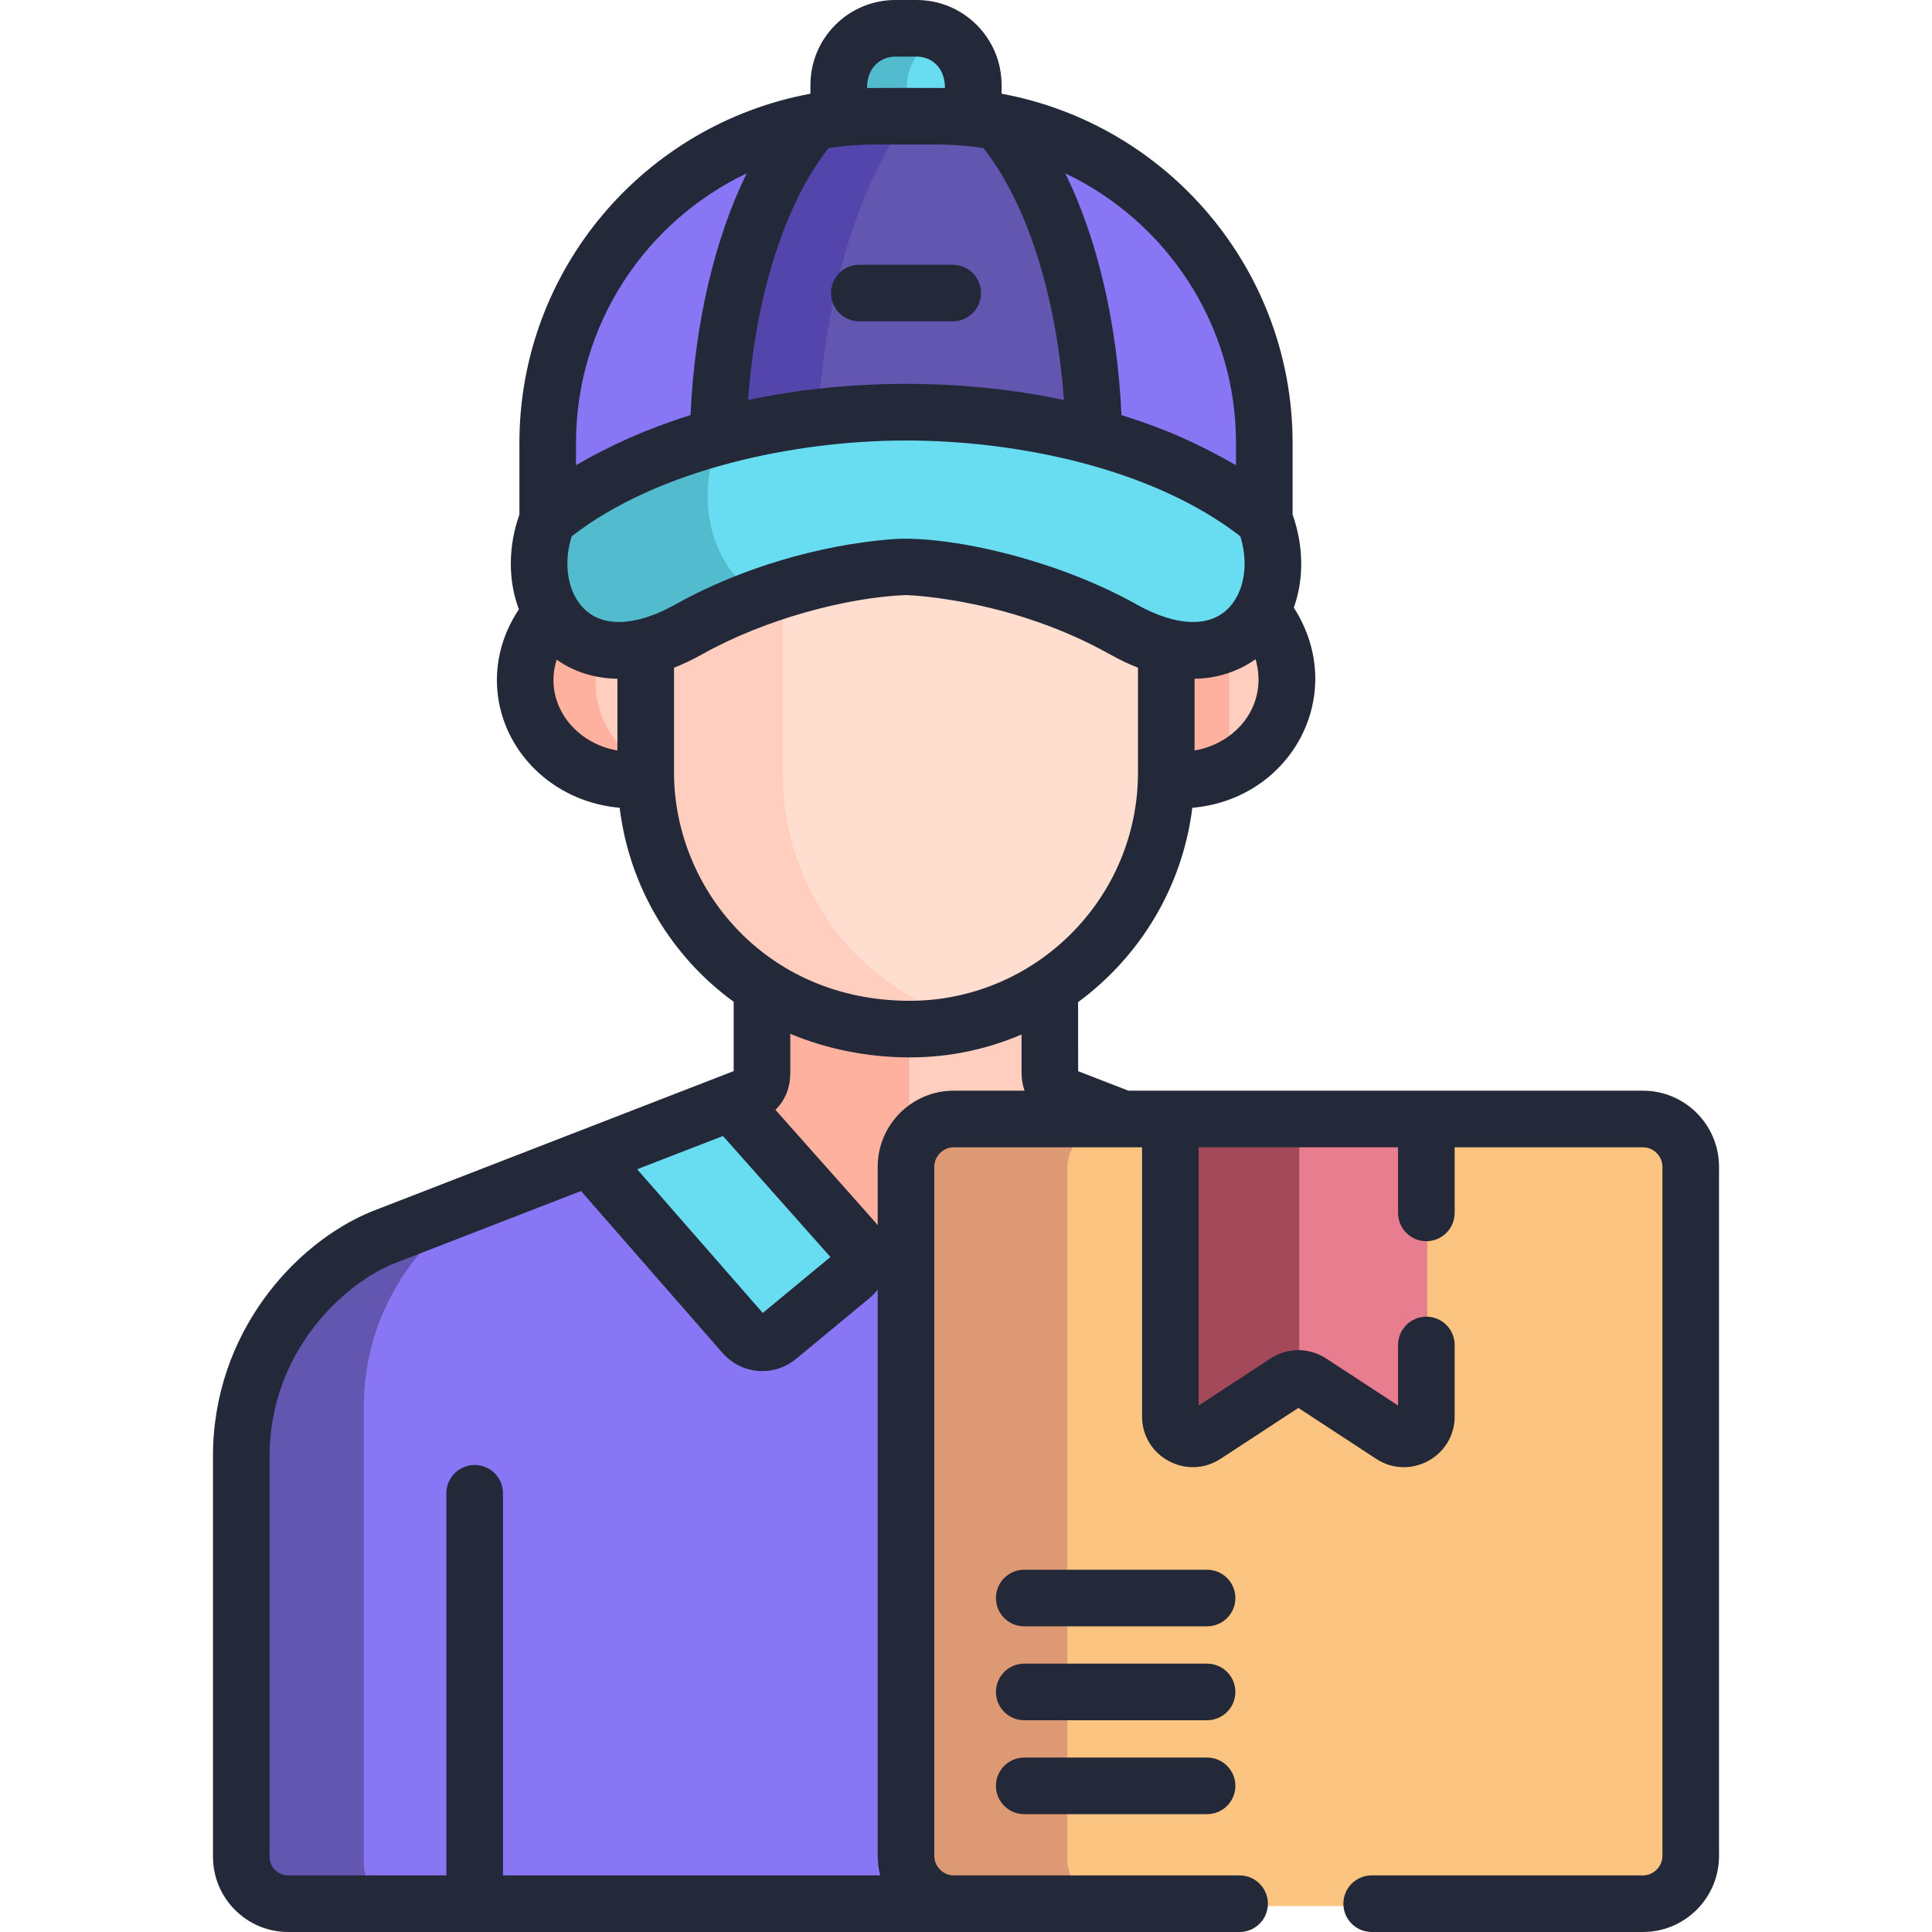 <svg xmlns="http://www.w3.org/2000/svg" version="1.1" xmlns:xlink="http://www.w3.org/1999/xlink" xmlns:svgjs="http://svgjs.com/svgjs" width="512" height="512" x="0" y="0" viewBox="0 0 512 512" style="enable-background:new 0 0 512 512" xml:space="preserve">
    <g>
        <g xmlns="http://www.w3.org/2000/svg">
            <g>
                <path d="m243.346 492.489v-162.184h-28.493l-35.247-27.141-15.507 5.975-7.689-1.76-54.933 21.297c-15.941 6.561-37.287 27.203-37.287 57.835v106.203c0 6.862 5.563 12.426 12.426 12.426h179.378c-6.956-.002-12.648-5.694-12.648-12.651z" fill="#8976F5" data-original="#dd636e"></path>
                <path d="m96.422 493.712v-120.922c0-25.533 14.831-44.118 29.001-53.399l-23.947 9.284c-15.941 6.561-37.287 27.203-37.287 57.835v106.203c0 6.862 5.563 12.426 12.426 12.426h27.347c-4.433-1.899-7.54-6.299-7.54-11.427z" fill="#6356B0" data-original="#da4a54"></path>
                <path d="m282.875 291.364c-2.642-1.021-4.398-3.564-4.406-6.412l-.021-26.659c-10.681 6.989-23.429 11.069-37.119 11.069-15.096 0-28.345-4.185-39.148-11.172v26.721c0 5.276-4.706 6.547-6.713 7.325l-1.482.575-1.663 5.453-15.048 5.798.233 1.488 37.344 28.756h28.493v-24.476c0-6.957 5.692-9.648 12.648-9.648l49.355-.042z" fill="#FFCEBE" data-original="#ffcebe"></path>
                <path d="m240.932 269.355c-14.93-.073-28.043-4.24-38.751-11.166v26.721c0 5.276-4.706 6.547-6.713 7.325l-1.482.575-1.663 5.453-15.048 5.798.233 1.488 37.344 28.756h26.08z" fill="#FFB1A0" data-original="#ffb1a0"></path>
                <path d="m334.493 162.592h-3.644l-23.5 7.546v35l1.929 2.007c17.464 2.047 31.996-10.703 31.996-26.302 0-6.748-2.52-13.26-6.781-18.251z" fill="#FFCEBE" data-original="#ffcebe"></path>
                <path d="m325.749 164.229-18.4 5.909v35l1.929 2.007c5.992.702 11.638-.338 16.471-2.637z" fill="#FFB1A0" data-original="#ffb1a0"></path>
                <path d="m146.198 162.592h3.644l23.5 7.546v35l-1.929 2.007c-17.464 2.047-31.996-10.703-31.996-26.302 0-6.748 2.521-13.26 6.781-18.251z" fill="#FFCEBE" data-original="#ffcebe"></path>
                <path d="m157.817 180.843c0-5.123 1.456-10.109 4.021-14.399l-11.996-3.852h-3.644c-4.26 4.991-6.781 11.504-6.781 18.251 0 15.6 14.533 28.349 31.996 26.302l1.929-2.007v-.63c-9.253-4.401-15.525-13.418-15.525-23.665z" fill="#FFB1A0" data-original="#ffb1a0"></path>
                <path d="m298.049 162.499c-28.606-16.053-57.704-16.67-57.704-16.67s-29.097.617-57.704 16.67c-4.01 2.25-7.777 3.746-11.273 4.604v38.266c0 35.536 27.844 67.992 69.961 67.992 37.492 0 67.993-30.502 67.993-67.992v-38.266c-3.496-.858-7.262-2.353-11.273-4.604z" fill="#FFDECF" data-original="#ffdecf"></path>
                <path d="m207.449 205.37v-53.46c-7.8 2.432-16.322 5.828-24.808 10.589-4.01 2.25-7.776 3.746-11.273 4.604v38.266c0 35.536 27.844 67.992 69.961 67.992 6.019 0 11.854-.795 17.416-2.271-31.481-7.958-51.296-35.743-51.296-65.72z" fill="#FFCEBE" data-original="#ffcebe"></path>
                <path d="m197.358 354.229c2.33 2.666 6.36 2.992 9.089.736l19.42-16.061c2.852-2.359 3.179-6.612.722-9.379l-32.603-36.715-37.577 14.568z" fill="#68DCF1" data-original="#ffe07d"></path>
                <path d="m435.655 297.181h-57.411l-5.562 5.874h-56.5l-5.778-5.874h-24.626c-3.982 2.252-6.672 6.359-6.672 11.042v185.873c0 4.683 2.69 8.79 6.673 11.042h149.876c6.956 0 12.648-5.692 12.648-12.649v-182.66c0-6.957-5.692-12.648-12.648-12.648z" fill="#FBC481" data-original="#fbc481"></path>
                <path d="m282.846 492.489v-182.66c0-6.957 5.692-12.648 12.648-12.648h-42.5c-6.956 0-12.648 5.691-12.648 12.648v182.66c0 6.957 5.692 12.649 12.648 12.649h42.5c-6.956 0-12.648-5.692-12.648-12.649z" fill="#DD9973" data-original="#dd9973"></path>
                <path d="m310.405 297.18v78.83c0 4.716 5.236 7.548 9.183 4.965l21.488-14.062c1.974-1.292 4.525-1.292 6.498 0l21.488 14.062c3.946 2.582 9.183-.249 9.183-4.965v-78.83z" fill="#E97D90" data-original="#d6865f"></path>
            <g>
                <path d="m344.325 297.18h-33.92v78.83c0 4.716 5.236 7.548 9.183 4.965l21.488-14.062c.987-.646 2.118-.969 3.249-.969z" fill="#A44959" data-original="#b97359"></path>
            </g>
            <path d="m335.219 138.29s-31.222-44.382-94.914-44.382-94.914 44.382-94.914 44.382c-8.64 21.806 7.775 45.743 37.234 29.211 28.594-16.046 57.68-16.663 57.68-16.663s29.085.617 57.68 16.663c29.459 16.532 45.874-7.405 37.234-29.211z" fill="#68DCF1" data-original="#ffe07d"></path>
            <g>
                <path d="m190.552 116.125s5.609-7.967 16.898-17.999c-41.59 11.078-62.058 40.164-62.058 40.164-8.64 21.806 7.775 45.743 37.234 29.211 6.695-3.757 13.413-6.66 19.782-8.915-13.574-7.028-18.676-25.249-11.856-42.461z" fill="#52BBCE" data-original="#ffd064"></path>
            </g>
            <path d="m216.155 32.94c-40.264 7.434-70.764 42.721-70.764 85.136v20.214s15.32-13.902 46.344-22.248c1.329-35.63 10.819-66.257 24.42-83.102z" fill="#8976F5" data-original="#dd636e"></path>
            <path d="m264.454 32.94c13.602 16.845 23.091 47.472 24.42 83.102 31.024 8.346 46.344 22.248 46.344 22.248v-20.214c.001-42.415-30.5-77.702-70.764-85.136z" fill="#8976F5" data-original="#dd636e"></path>
            <path d="m231.973 34.493h16.663c3.208 0 6.374.18 9.491.52v-11.808c0-8.249-6.749-14.998-14.998-14.998h-5.649c-8.249 0-14.998 6.749-14.998 14.998v11.807c3.117-.339 6.283-.519 9.491-.519z" fill="#68DCF1" data-original="#ffe07d"></path>
            <g>
                <path d="m240.305 23.205c0-6.083 3.676-11.34 8.912-13.687-1.864-.835-3.921-1.311-6.087-1.311h-5.649c-8.249 0-14.998 6.749-14.998 14.998v11.808c3.117-.34 6.283-.52 9.491-.52h8.331z" fill="#52BBCE" data-original="#ffd064"></path>
            </g>
            <path d="m231.973 31.494c-5.51 0-10.897.521-16.121 1.504-14.606 16.585-24.631 47.563-25.315 83.362 13.517-3.746 30.087-6.459 49.767-6.459s36.251 2.714 49.768 6.459c-.684-35.799-10.709-66.778-25.315-83.362-5.224-.984-10.611-1.505-16.121-1.505h-16.663z" fill="#6356B0" data-original="#da4a54"></path>
            <g>
                <path d="m240.196 31.494h-8.223c-5.51 0-10.897.521-16.121 1.504-14.606 16.585-24.631 47.564-25.315 83.363 7.735-2.144 16.476-3.946 26.221-5.098 1.805-32.929 10.647-61.587 23.438-79.769z" fill="#5445AC" data-original="#df4854"></path>
            </g>
            </g>
            <g>
            <path d="m227.724 85.162h24.75c4.143 0 7.5-3.358 7.5-7.5s-3.357-7.5-7.5-7.5h-24.75c-4.143 0-7.5 3.358-7.5 7.5s3.358 7.5 7.5 7.5z" fill="rgb(35, 41, 56)" data-original="#000000"></path>
            <path d="m319.886 465.771h-48.452c-4.143 0-7.5 3.358-7.5 7.5s3.357 7.5 7.5 7.5h48.452c4.143 0 7.5-3.358 7.5-7.5s-3.357-7.5-7.5-7.5z" fill="rgb(35, 41, 56)" data-original="#000000"></path>
            <path d="m319.886 440.884h-48.452c-4.143 0-7.5 3.358-7.5 7.5s3.357 7.5 7.5 7.5h48.452c4.143 0 7.5-3.358 7.5-7.5s-3.357-7.5-7.5-7.5z" fill="rgb(35, 41, 56)" data-original="#000000"></path>
            <path d="m319.886 415.997h-48.452c-4.143 0-7.5 3.358-7.5 7.5s3.357 7.5 7.5 7.5h48.452c4.143 0 7.5-3.358 7.5-7.5s-3.357-7.5-7.5-7.5z" fill="rgb(35, 41, 56)" data-original="#000000"></path>
            <path d="m76.369 512h252.136c4.143 0 7.5-3.358 7.5-7.5s-3.357-7.5-7.5-7.5h-75.757c-2.791 0-5.148-2.358-5.148-5.149v-182.661c0-2.79 2.357-5.147 5.148-5.147h49.911v71.329c0 10.724 11.929 17.042 20.789 11.241l20.63-13.5 20.63 13.5c8.921 5.84 20.79-.577 20.79-11.24v-18.943c0-4.142-3.357-7.5-7.5-7.5s-7.5 3.358-7.5 7.5v16.045l-19.064-12.475c-4.47-2.924-10.244-2.923-14.712 0l-19.063 12.475v-68.432h52.839v17.386c0 4.142 3.357 7.5 7.5 7.5s7.5-3.358 7.5-7.5v-17.386h49.911c2.791 0 5.148 2.357 5.148 5.147v182.661c0 2.791-2.357 5.149-5.148 5.149h-71.904c-4.143 0-7.5 3.358-7.5 7.5s3.357 7.5 7.5 7.5h71.904c11.11 0 20.148-9.039 20.148-20.149v-182.661c0-11.109-9.038-20.147-20.148-20.147-3.553 0-130.989 0-136.359 0l-13.328-5.162-.017-18.306c16.33-12.008 27.657-30.42 30.272-51.502 26.482-2.308 41.451-30.351 26.896-53.046 2.677-7.459 2.66-16.229-.321-24.677v-18.936c0-45.752-32.9-84.411-77.124-92.578v-2.333c.001-12.408-10.094-22.503-22.503-22.503h-5.651c-12.409 0-22.505 10.095-22.505 22.504v2.333c-44.106 8.168-77.124 46.692-77.124 92.578v18.936c-3.042 8.622-2.984 17.573-.139 25.13-9.743 14.587-6.832 32.583 5.523 43.574 5.852 5.206 13.301 8.33 21.185 9.017 2.576 20.975 13.695 39.394 30.221 51.417l-.002 18.362c-.131.062-95.777 37.14-95.912 37.192-.048.019-.096.038-.144.057-20.196 8.312-41.934 32.126-41.934 64.771v106.203c0 10.988 8.938 19.926 19.926 19.926zm176.379-222.958c-11.11 0-20.148 9.038-20.148 20.148v15.523c-.675-.881 1.454 1.559-27.098-30.594 2.608-2.587 3.934-5.875 3.934-9.847v-10.308c9.367 3.966 20.406 6.26 31.648 6.26 10.513 0 20.528-2.166 29.63-6.065l.009 10.176c.005 1.64.279 3.226.792 4.708h-18.767zm63.829-90.154v-19.005c7.439-.128 12.839-2.815 16.168-5.184 3.42 12.021-4.917 22.253-16.168 24.189zm10.976-81.472v5.867c-9.638-5.508-18.246-9.492-30.353-13.278-1.109-24.359-6.403-46.797-14.892-64.073 26.724 12.714 45.245 39.973 45.245 71.484zm-90.279-102.416h5.651c3.729 0 7.504 2.682 7.504 8.318-1.582-.034-19.096-.033-20.66 0 0-5.488 3.637-8.318 7.505-8.318zm-17.661 24.231c2.377-.402 7.496-.935 12.151-.935h16.67c4.616 0 9.785.54 12.151.935 11.545 14.477 19.406 39.215 21.361 66.78-26.537-5.688-56.986-5.725-83.694 0 1.956-27.564 9.818-52.303 21.361-66.78zm-66.968 78.185c0-31.51 18.521-58.769 45.245-71.484-8.488 17.277-13.782 39.715-14.892 64.073-11.56 3.615-21.307 8.015-30.353 13.278zm10.978 81.472c-11.825-2.031-19.649-13.006-16.089-24.067 4.723 3.37 10.332 4.958 16.089 5.057zm-10.758-39.983c-2.73-4.394-3.289-10.672-1.358-16.783 22.881-17.766 59.062-25.384 88.593-25.384 29.398 0 65.312 7.304 88.593 25.385 1.892 5.989 1.388 12.136-1.202 16.515-5.389 9.105-16.822 6.846-26.016 1.684h-.001c-22.714-12.746-51.283-18.502-65.09-17.429-18.8 1.462-39.993 7.516-57.659 17.429-9.076 5.092-20.357 7.403-25.86-1.417zm25.758 45.827v-27.782c2.479-.968 5.111-2.239 7.442-3.548 16.644-9.338 38.407-15.098 54.041-15.707 2.324.085 28.45 1.355 54.027 15.707 2.589 1.453 5.123 2.637 7.443 3.543v27.787c0 33.495-27.32 60.454-60.426 60.49-.022 0-.045.001-.067.001-.021 0-.041-.001-.062-.001-38.259-.036-62.398-30-62.398-60.49zm12.97 96.317 28.48 32.073-17.932 14.829-33.288-38.086zm-120.15 84.823c0-27.441 19.454-45.438 32.574-50.871l49.957-19.368 37.49 42.894c5.045 5.773 13.618 6.457 19.516 1.58l19.422-16.062c.83-.687 1.558-1.46 2.197-2.292v150.098c0 1.492.208 3.414.667 5.149h-99.972v-101.266c0-4.142-3.357-7.5-7.5-7.5s-7.5 3.358-7.5 7.5v101.266h-41.925c-2.716 0-4.926-2.209-4.926-4.926z" fill="rgb(35, 41, 56)" data-original="#000000"></path>
            </g>
        </g>
    </g>
</svg>